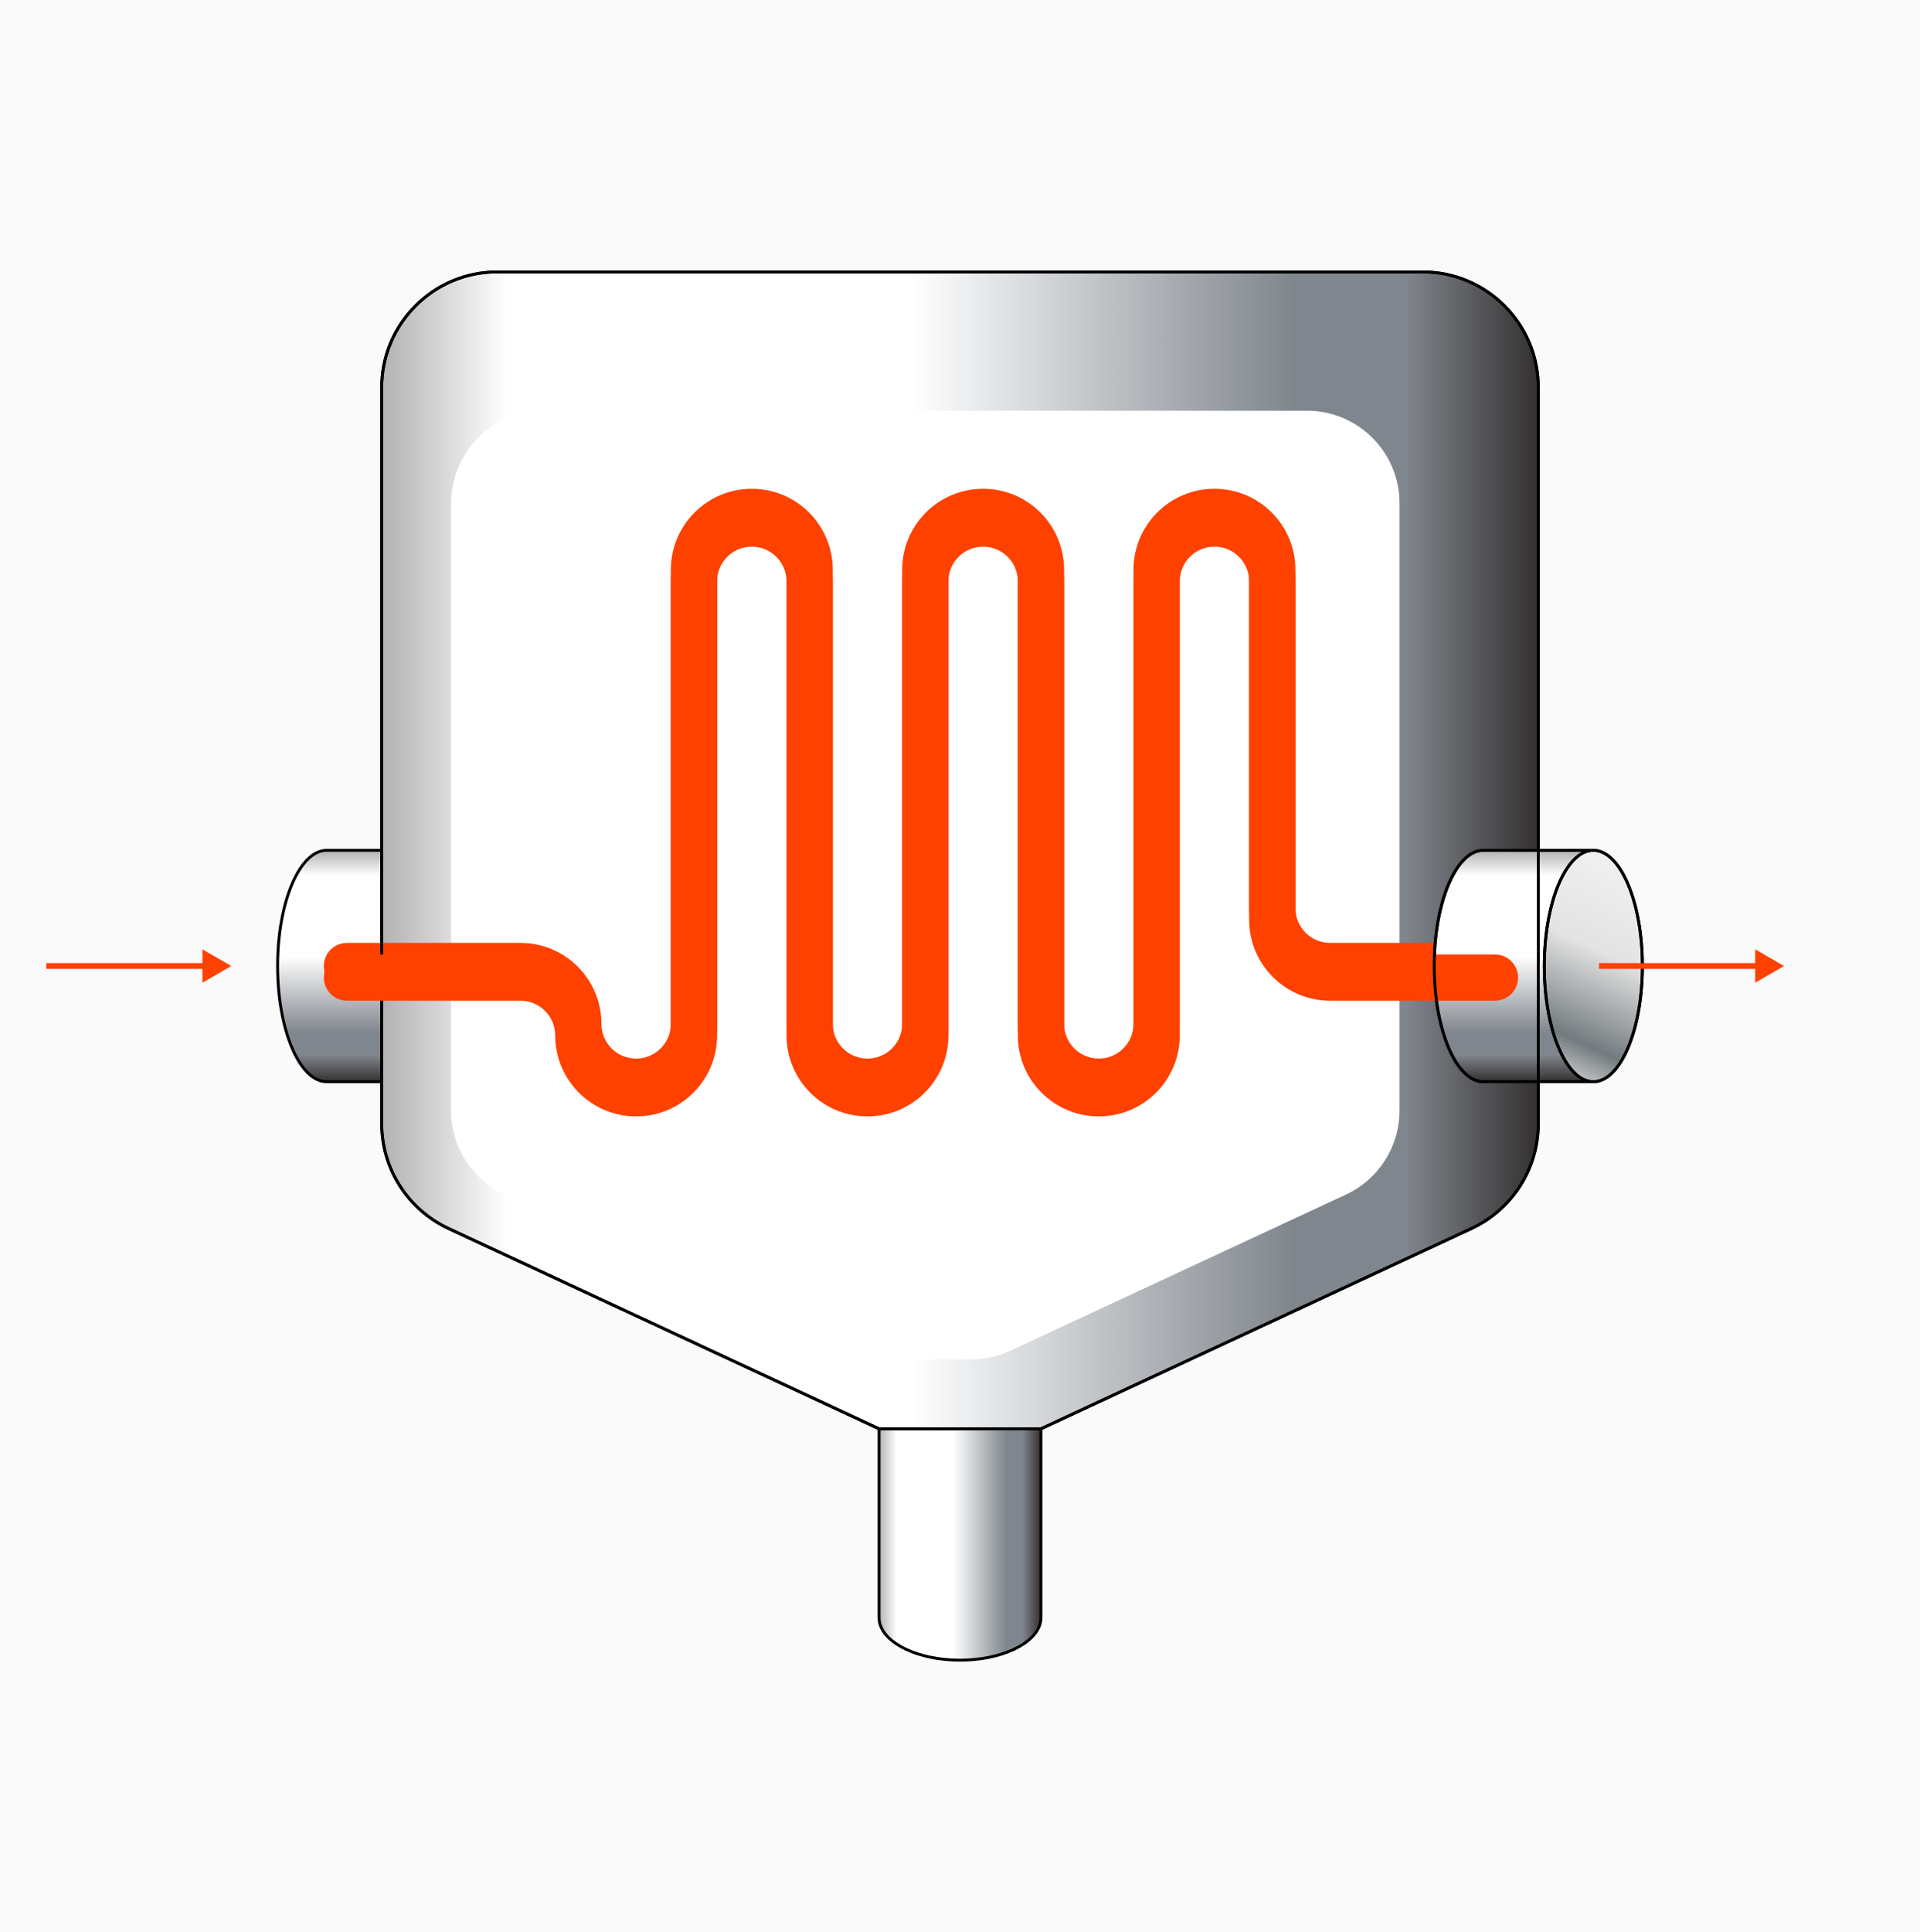 <svg width="664" height="668" viewBox="0 0 664 668" fill="none" xmlns="http://www.w3.org/2000/svg">
<rect width="664" height="668" fill="#FAFAFA"/>
<path d="M168 334C168 356.091 160.402 374 151.03 374C141.658 374 134.061 356.091 134.061 334C134.061 311.909 141.658 294 151.03 294C160.402 294 168 311.909 168 334Z" fill="url(#paint0_linear_369_11326)"/>
<path d="M96 334C96 356.091 103.598 374 112.97 374H151.03C141.658 374 134.061 356.091 134.061 334C134.061 311.909 141.658 294 151.03 294H112.97C103.598 294 96 311.909 96 334Z" fill="url(#paint1_linear_369_11326)"/>
<path d="M133.561 334C133.561 322.904 135.467 312.834 138.57 305.521C140.121 301.864 141.982 298.873 144.072 296.789C145.037 295.827 146.059 295.055 147.125 294.5H112.97C110.798 294.5 108.686 295.535 106.718 297.497C104.748 299.461 102.951 302.329 101.431 305.911C98.392 313.074 96.5 323.005 96.5 334C96.5 344.995 98.392 354.926 101.431 362.089C102.951 365.671 104.748 368.539 106.718 370.503C108.686 372.465 110.798 373.5 112.97 373.5H147.125C146.059 372.945 145.037 372.173 144.072 371.211C141.982 369.127 140.121 366.136 138.57 362.479C135.467 355.166 133.561 345.096 133.561 334ZM134.561 334C134.561 344.995 136.452 354.926 139.491 362.089C141.011 365.671 142.808 368.539 144.778 370.503C146.746 372.465 148.858 373.5 151.03 373.5C153.202 373.5 155.314 372.465 157.282 370.503C159.252 368.539 161.049 365.671 162.569 362.089C165.608 354.926 167.5 344.995 167.5 334C167.5 323.005 165.608 313.074 162.569 305.911C161.049 302.329 159.252 299.461 157.282 297.497C155.314 295.535 153.202 294.5 151.03 294.5C148.858 294.5 146.746 295.535 144.778 297.497C142.808 299.461 141.011 302.329 139.491 305.911C136.452 313.074 134.561 323.005 134.561 334ZM168.5 334C168.5 345.096 166.593 355.166 163.49 362.479C161.939 366.136 160.079 369.127 157.988 371.211C156.027 373.167 153.837 374.346 151.5 374.486L151.03 374.5H112.97C110.456 374.5 108.104 373.297 106.012 371.211C103.921 369.127 102.061 366.136 100.51 362.479C97.407 355.166 95.5 345.096 95.5 334C95.5 322.904 97.407 312.834 100.51 305.521C102.061 301.864 103.921 298.873 106.012 296.789C108.104 294.703 110.456 293.5 112.97 293.5H151.03C153.544 293.5 155.896 294.703 157.988 296.789C160.079 298.873 161.939 301.864 163.49 305.521C166.593 312.834 168.5 322.904 168.5 334Z" fill="black"/>
<path d="M132 134C132 111.909 149.909 94 172 94H492C514.091 94 532 111.909 532 134V388.49C532 404.049 522.977 418.197 508.869 424.758L360 494H304L155.131 424.759C141.023 418.197 132 404.049 132 388.49V134Z" fill="url(#paint2_linear_369_11326)"/>
<path d="M531.5 134C531.5 112.185 513.815 94.5 492 94.5H172C150.185 94.5 132.5 112.185 132.5 134V388.489C132.5 403.854 141.41 417.825 155.342 424.305L304.11 493.5H359.89L508.658 424.305C522.59 417.825 531.5 403.854 531.5 388.489V134ZM532.5 388.489C532.5 404.243 523.364 418.568 509.08 425.212L360.11 494.5H303.89L154.92 425.212C140.636 418.568 131.5 404.243 131.5 388.489V134C131.5 111.632 149.632 93.5 172 93.5H492C514.368 93.5 532.5 111.632 532.5 134V388.489Z" fill="black"/>
<g filter="url(#filter0_f_369_11326)">
<path d="M156 174C156 156.327 170.327 142 188 142H452C469.673 142 484 156.327 484 174V383.992C484 396.439 476.782 407.757 465.495 413.007L349.378 467.015C345.15 468.981 340.544 470 335.882 470H304.118C299.456 470 294.85 468.981 290.622 467.015L174.505 413.007C163.218 407.757 156 396.439 156 383.992V174Z" fill="white"/>
</g>
<path d="M80 334L70 339.773V335H16V333H70V328.227L80 334Z" fill="#FF4100"/>
<g filter="url(#filter1_f_369_11326)">
<path d="M432 314V197C432 190.373 426.627 185 420 185C413.373 185 408 190.373 408 197V354C408 369.464 395.464 382 380 382C364.536 382 352 369.464 352 354V197C352 190.373 346.627 185 340 185C333.373 185 328 190.373 328 197V354C328 369.464 315.464 382 300 382C284.536 382 272 369.464 272 354V197C272 190.373 266.627 185 260 185C253.373 185 248 190.373 248 197V354C248 369.464 235.464 382 220 382C204.536 382 192 369.464 192 354C192 347.373 186.627 342 180 342H120C115.582 342 112 338.418 112 334C112 329.582 115.582 326 120 326H180C195.464 326 208 338.536 208 354C208 360.627 213.373 366 220 366C226.627 366 232 360.627 232 354V197C232 181.536 244.536 169 260 169C275.464 169 288 181.536 288 197V354C288 360.627 293.373 366 300 366C306.627 366 312 360.627 312 354V197C312 181.536 324.536 169 340 169C355.464 169 368 181.536 368 197V354C368 360.627 373.373 366 380 366C386.627 366 392 360.627 392 354V197C392 181.536 404.536 169 420 169C435.464 169 448 181.536 448 197V314C448 320.627 453.373 326 460 326H517C521.418 326 525 329.582 525 334C525 338.418 521.418 342 517 342H460C444.536 342 432 329.464 432 314Z" fill="#FF4100"/>
</g>
<path d="M304 494H360V531.739V559.261C360 559.849 359.934 560.43 359.807 561C358.172 568.321 346.346 574 332 574C317.654 574 305.828 568.321 304.193 561C304.066 560.432 304 559.853 304 559.267L304 559.261V531.739L304 531.733V494Z" fill="url(#paint3_linear_369_11326)"/>
<path d="M303.5 493.5H360.5V559.261C360.5 559.73 360.46 560.194 360.384 560.652L360.295 561.109C359.428 564.991 355.895 568.335 350.884 570.697C345.852 573.069 339.234 574.5 332 574.5C324.766 574.5 318.148 573.069 313.116 570.697C308.262 568.409 304.794 565.199 303.794 561.472L303.705 561.109C303.57 560.506 303.501 559.891 303.5 559.268V493.5ZM304.5 559.267L304.512 559.677C304.535 560.086 304.591 560.491 304.681 560.891L304.76 561.213C305.65 564.526 308.799 567.557 313.543 569.793C318.42 572.091 324.888 573.5 332 573.5C339.112 573.5 345.58 572.091 350.457 569.793C355.354 567.485 358.551 564.329 359.319 560.891L359.397 560.488C359.465 560.084 359.5 559.674 359.5 559.261V494.5H304.5V559.267Z" fill="black"/>
<path d="M568 334C568 356.091 560.402 374 551.03 374C541.658 374 534.061 356.091 534.061 334C534.061 311.909 541.658 294 551.03 294C560.402 294 568 311.909 568 334Z" fill="url(#paint4_linear_369_11326)"/>
<path d="M496 334C496 356.091 503.598 374 512.97 374H551.03C541.658 374 534.061 356.091 534.061 334C534.061 311.909 541.658 294 551.03 294H512.97C503.598 294 496 311.909 496 334Z" fill="url(#paint5_linear_369_11326)"/>
<path d="M533.561 334C533.561 322.904 535.467 312.834 538.57 305.521C540.121 301.864 541.982 298.873 544.072 296.789C545.037 295.827 546.059 295.055 547.125 294.5H512.97C510.798 294.5 508.686 295.535 506.718 297.497C504.748 299.461 502.951 302.329 501.431 305.911C498.392 313.074 496.5 323.005 496.5 334C496.5 344.995 498.392 354.926 501.431 362.089C502.951 365.671 504.748 368.539 506.718 370.503C508.686 372.465 510.798 373.5 512.97 373.5H547.125C546.059 372.945 545.037 372.173 544.072 371.211C541.982 369.127 540.121 366.136 538.57 362.479C535.467 355.166 533.561 345.096 533.561 334ZM534.561 334C534.561 344.995 536.452 354.926 539.491 362.089C541.011 365.671 542.808 368.539 544.778 370.503C546.746 372.465 548.858 373.5 551.03 373.5C553.202 373.5 555.314 372.465 557.282 370.503C559.252 368.539 561.049 365.671 562.569 362.089C565.608 354.926 567.5 344.995 567.5 334C567.5 323.005 565.608 313.074 562.569 305.911C561.049 302.329 559.252 299.461 557.282 297.497C555.314 295.535 553.202 294.5 551.03 294.5C548.858 294.5 546.746 295.535 544.778 297.497C542.808 299.461 541.011 302.329 539.491 305.911C536.452 313.074 534.561 323.005 534.561 334ZM568.5 334C568.5 345.096 566.593 355.166 563.49 362.479C561.939 366.136 560.079 369.127 557.988 371.211C556.027 373.167 553.837 374.346 551.5 374.486L551.03 374.5H512.97C510.456 374.5 508.104 373.297 506.012 371.211C503.921 369.127 502.061 366.136 500.51 362.479C497.407 355.166 495.5 345.096 495.5 334C495.5 322.904 497.407 312.834 500.51 305.521C502.061 301.864 503.921 298.873 506.012 296.789C508.104 294.703 510.456 293.5 512.97 293.5H551.03C553.544 293.5 555.896 294.703 557.988 296.789C560.079 298.873 561.939 301.864 563.49 305.521C566.593 312.834 568.5 322.904 568.5 334Z" fill="black"/>
<path d="M531.5 134C531.5 112.185 513.815 94.5 492 94.5H172C150.185 94.5 132.5 112.185 132.5 134V388.489C132.5 403.854 141.41 417.825 155.342 424.305L304.11 493.5H359.89L508.658 424.305C522.59 417.825 531.5 403.854 531.5 388.489V134ZM532.5 388.489C532.5 404.243 523.364 418.568 509.08 425.212L360.11 494.5H303.89L154.92 425.212C140.636 418.568 131.5 404.243 131.5 388.489V134C131.5 111.632 149.632 93.5 172 93.5H492C514.368 93.5 532.5 111.632 532.5 134V388.489Z" fill="black"/>
<g filter="url(#filter2_i_369_11326)">
<path d="M432 314V197C432 190.373 426.627 185 420 185C413.373 185 408 190.373 408 197V354C408 369.464 395.464 382 380 382C364.536 382 352 369.464 352 354V197C352 190.373 346.627 185 340 185C333.373 185 328 190.373 328 197V354C328 369.464 315.464 382 300 382C284.536 382 272 369.464 272 354V197C272 190.373 266.627 185 260 185C253.373 185 248 190.373 248 197V354C248 369.464 235.464 382 220 382C204.536 382 192 369.464 192 354C192 347.373 186.627 342 180 342H120C115.582 342 112 338.418 112 334C112 329.582 115.582 326 120 326H180C195.464 326 208 338.536 208 354C208 360.627 213.373 366 220 366C226.627 366 232 360.627 232 354V197C232 181.536 244.536 169 260 169C275.464 169 288 181.536 288 197V354C288 360.627 293.373 366 300 366C306.627 366 312 360.627 312 354V197C312 181.536 324.536 169 340 169C355.464 169 368 181.536 368 197V354C368 360.627 373.373 366 380 366C386.627 366 392 360.627 392 354V197C392 181.536 404.536 169 420 169C435.464 169 448 181.536 448 197V314C448 320.627 453.373 326 460 326H517C521.418 326 525 329.582 525 334C525 338.418 521.418 342 517 342H460C444.536 342 432 329.464 432 314Z" fill="#FF4100"/>
</g>
<path d="M533.561 334C533.561 322.904 535.467 312.834 538.57 305.521C540.121 301.864 541.982 298.873 544.072 296.789C545.037 295.827 546.059 295.055 547.125 294.5H512.97C510.798 294.5 508.686 295.535 506.718 297.497C504.748 299.461 502.951 302.329 501.431 305.911C498.392 313.074 496.5 323.005 496.5 334C496.5 344.995 498.392 354.926 501.431 362.089C502.951 365.671 504.748 368.539 506.718 370.503C508.686 372.465 510.798 373.5 512.97 373.5H547.125C546.059 372.945 545.037 372.173 544.072 371.211C541.982 369.127 540.121 366.136 538.57 362.479C535.467 355.166 533.561 345.096 533.561 334ZM534.561 334C534.561 344.995 536.452 354.926 539.491 362.089C541.011 365.671 542.808 368.539 544.778 370.503C546.746 372.465 548.858 373.5 551.03 373.5C553.202 373.5 555.314 372.465 557.282 370.503C559.252 368.539 561.049 365.671 562.569 362.089C565.608 354.926 567.5 344.995 567.5 334C567.5 323.005 565.608 313.074 562.569 305.911C561.049 302.329 559.252 299.461 557.282 297.497C555.314 295.535 553.202 294.5 551.03 294.5C548.858 294.5 546.746 295.535 544.778 297.497C542.808 299.461 541.011 302.329 539.491 305.911C536.452 313.074 534.561 323.005 534.561 334ZM568.5 334C568.5 345.096 566.593 355.166 563.49 362.479C561.939 366.136 560.079 369.127 557.988 371.211C556.027 373.167 553.837 374.346 551.5 374.486L551.03 374.5H512.97C510.456 374.5 508.104 373.297 506.012 371.211C503.921 369.127 502.061 366.136 500.51 362.479C497.407 355.166 495.5 345.096 495.5 334C495.5 322.904 497.407 312.834 500.51 305.521C502.061 301.864 503.921 298.873 506.012 296.789C508.104 294.703 510.456 293.5 512.97 293.5H551.03C553.544 293.5 555.896 294.703 557.988 296.789C560.079 298.873 561.939 301.864 563.49 305.521C566.593 312.834 568.5 322.904 568.5 334Z" fill="black"/>
<path d="M617 334L607 339.773V335H553V333H607V328.227L617 334Z" fill="#FF4100"/>
<defs>
<filter id="filter0_f_369_11326" x="140" y="126" width="360" height="360" filterUnits="userSpaceOnUse" color-interpolation-filters="sRGB">
<feFlood flood-opacity="0" result="BackgroundImageFix"/>
<feBlend mode="normal" in="SourceGraphic" in2="BackgroundImageFix" result="shape"/>
<feGaussianBlur stdDeviation="8" result="effect1_foregroundBlur_369_11326"/>
</filter>
<filter id="filter1_f_369_11326" x="96" y="153" width="445" height="245" filterUnits="userSpaceOnUse" color-interpolation-filters="sRGB">
<feFlood flood-opacity="0" result="BackgroundImageFix"/>
<feBlend mode="normal" in="SourceGraphic" in2="BackgroundImageFix" result="shape"/>
<feGaussianBlur stdDeviation="8" result="effect1_foregroundBlur_369_11326"/>
</filter>
<filter id="filter2_i_369_11326" x="112" y="169" width="413" height="217" filterUnits="userSpaceOnUse" color-interpolation-filters="sRGB">
<feFlood flood-opacity="0" result="BackgroundImageFix"/>
<feBlend mode="normal" in="SourceGraphic" in2="BackgroundImageFix" result="shape"/>
<feColorMatrix in="SourceAlpha" type="matrix" values="0 0 0 0 0 0 0 0 0 0 0 0 0 0 0 0 0 0 127 0" result="hardAlpha"/>
<feOffset dy="4"/>
<feGaussianBlur stdDeviation="4"/>
<feComposite in2="hardAlpha" operator="arithmetic" k2="-1" k3="1"/>
<feColorMatrix type="matrix" values="0 0 0 0 0 0 0 0 0 0 0 0 0 0 0 0 0 0 0.48 0"/>
<feBlend mode="normal" in2="shape" result="effect1_innerShadow_369_11326"/>
</filter>
<linearGradient id="paint0_linear_369_11326" x1="142.645" y1="295.759" x2="111.282" y2="365.303" gradientUnits="userSpaceOnUse">
<stop stop-color="#EEEEEE"/>
<stop offset="0.335" stop-color="#E3E3E3"/>
<stop offset="0.752" stop-color="#737B7F"/>
<stop offset="1" stop-color="#EEEEEE"/>
</linearGradient>
<linearGradient id="paint1_linear_369_11326" x1="132" y1="374" x2="132" y2="294" gradientUnits="userSpaceOnUse">
<stop stop-color="#343030"/>
<stop offset="0.115" stop-color="#80868D"/>
<stop offset="0.212" stop-color="#80868D"/>
<stop offset="0.542" stop-color="white"/>
<stop offset="0.891" stop-color="white"/>
<stop offset="1" stop-color="#B2B2B2"/>
</linearGradient>
<linearGradient id="paint2_linear_369_11326" x1="532" y1="294" x2="132" y2="294" gradientUnits="userSpaceOnUse">
<stop stop-color="#343030"/>
<stop offset="0.115" stop-color="#80868D"/>
<stop offset="0.212" stop-color="#80868D"/>
<stop offset="0.542" stop-color="white"/>
<stop offset="0.891" stop-color="white"/>
<stop offset="1" stop-color="#B2B2B2"/>
</linearGradient>
<linearGradient id="paint3_linear_369_11326" x1="360" y1="534" x2="304" y2="534" gradientUnits="userSpaceOnUse">
<stop stop-color="#343030"/>
<stop offset="0.115" stop-color="#80868D"/>
<stop offset="0.212" stop-color="#80868D"/>
<stop offset="0.542" stop-color="white"/>
<stop offset="0.891" stop-color="white"/>
<stop offset="1" stop-color="#B2B2B2"/>
</linearGradient>
<linearGradient id="paint4_linear_369_11326" x1="542.645" y1="295.759" x2="511.282" y2="365.303" gradientUnits="userSpaceOnUse">
<stop stop-color="#EEEEEE"/>
<stop offset="0.335" stop-color="#E3E3E3"/>
<stop offset="0.752" stop-color="#737B7F"/>
<stop offset="1" stop-color="#EEEEEE"/>
</linearGradient>
<linearGradient id="paint5_linear_369_11326" x1="532" y1="374" x2="532" y2="294" gradientUnits="userSpaceOnUse">
<stop stop-color="#343030"/>
<stop offset="0.115" stop-color="#80868D"/>
<stop offset="0.212" stop-color="#80868D"/>
<stop offset="0.542" stop-color="white"/>
<stop offset="0.891" stop-color="white"/>
<stop offset="1" stop-color="#B2B2B2"/>
</linearGradient>
</defs>
</svg>
